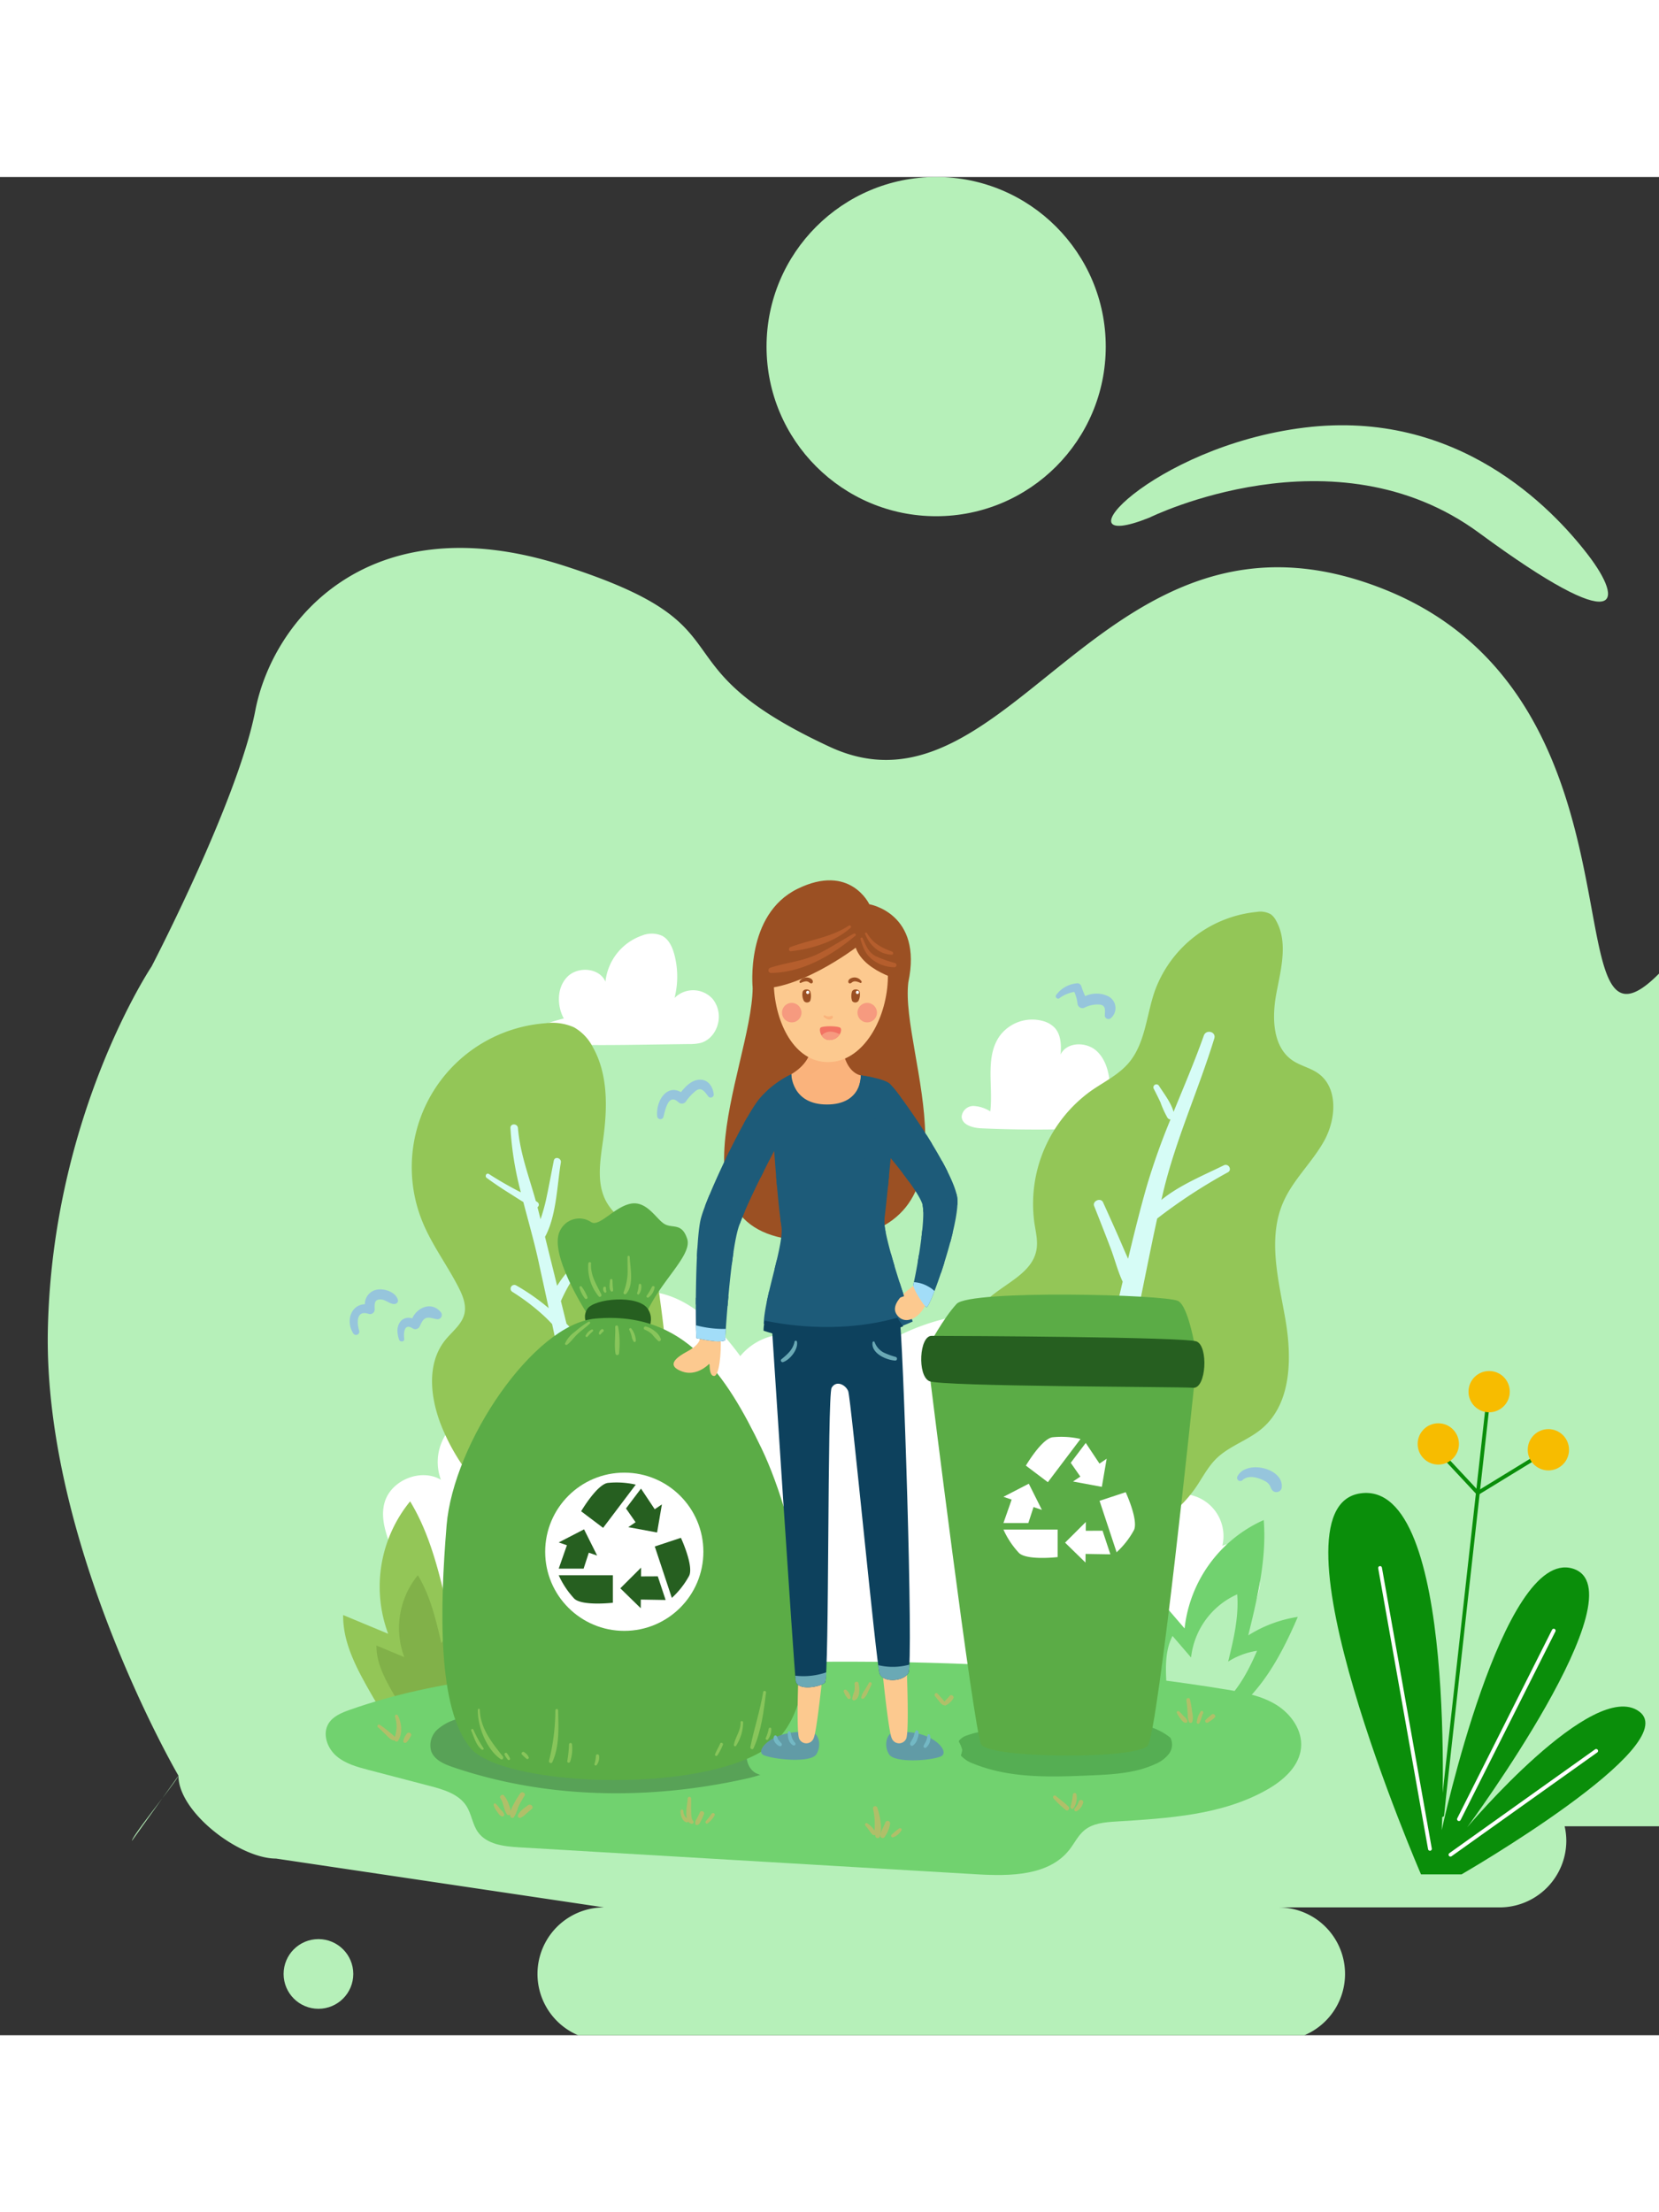 <svg xmlns="http://www.w3.org/2000/svg" xmlns:xlink="http://www.w3.org/1999/xlink" width="375" height="500" viewBox="0 0 375 420">
  <rect x="0" y="0" width="375" height="420" fill="#333333" stroke="none"/>
  <defs>
    <clipPath id="clip-Artboard_17">
      <rect width="375" height="420"/>
    </clipPath>
  </defs>
  <g id="Artboard_17" data-name="Artboard – 17" clip-path="url(#clip-Artboard_17)">
    <g id="Group_2759" data-name="Group 2759" transform="translate(0 -76.229)">
      <g id="Layer_8" data-name="Layer 8">
        <path id="Path_82" data-name="Path 82" d="M376.8,254.375C348.6,285.7,376.549,195,313.076,169.5S228.634,224.15,187.5,205s-16.164-26.878-60.243-40.977-65.646,12.5-69.553,32.823-23.441,57.828-23.441,57.828-22.43,33.474-23.444,82.056S40.335,437.562,40.335,437.562c-.239,1.061-10.506,13.6-10.506,14.73l10.506-14.73c0,8.273,13.786,18.737,22.059,18.737l74.141,11.034a15.042,15.042,0,1,0,0,30.084H288.991a15.042,15.042,0,0,0,0-30.084h50.017a15.085,15.085,0,0,0,15.041-15.041h0a14.891,14.891,0,0,0-.377-3.292H375Z" fill="#b6f0b9"/>
        <circle id="Ellipse_3" data-name="Ellipse 3" cx="7.875" cy="7.875" r="7.875" transform="translate(64.105 474.5)" fill="#b6f0b9"/>
        <path id="Path_84" data-name="Path 84" d="M259.818,153.22s41.746-20.665,74.5,3.439,32.815,15.624,24.631,4.972-29.532-33.01-64.087-28.757S237.973,161.986,259.818,153.22Z" fill="#b6f0b9"/>
        <circle id="Ellipse_4" data-name="Ellipse 4" cx="38.338" cy="38.338" r="38.338" transform="translate(173.268 76.228)" fill="#b6f0b9"/>
      </g>
      <g id="Group_57" data-name="Group 57" transform="translate(-820.004 -380.899)">
        <path id="Path_358" data-name="Path 358" d="M1141.208,840.768s-35.925-82.916-13.7-86.114,18.383,76.114,18.383,76.114,13.752-63.877,29.582-59.122-23.825,58.482-23.825,58.482,28.5-33.8,38.876-26.172-40.156,36.812-40.156,36.812Z" fill="#0a8e0a"/>
        <line id="Line_121" data-name="Line 121" x2="11.273" y2="63.492" transform="translate(1131.953 771.514)" fill="none" stroke="#fff" stroke-linecap="round" stroke-linejoin="round" stroke-width="0.853"/>
        <line id="Line_122" data-name="Line 122" y1="42.614" x2="21.427" transform="translate(1149.782 785.675)" fill="none" stroke="#fff" stroke-linecap="round" stroke-linejoin="round" stroke-width="0.853"/>
        <line id="Line_123" data-name="Line 123" y1="23.466" x2="32.94" transform="translate(1147.863 812.859)" fill="none" stroke="#fff" stroke-linecap="round" stroke-linejoin="round" stroke-width="0.853"/>
        <path id="Path_359" data-name="Path 359" d="M1146.009,827.371c.029-1.093,10.6-95.706,10.6-95.706" fill="none" stroke="#0a8e0a" stroke-linecap="round" stroke-linejoin="round" stroke-width="0.853"/>
        <circle id="Ellipse_49" data-name="Ellipse 49" cx="4.666" cy="4.666" r="4.666" transform="translate(1151.944 726.999)" fill="#f7bc00"/>
        <path id="Path_360" data-name="Path 360" d="M1146.009,745.939l8.047,8.62L1170,744.8" fill="none" stroke="#0a8e0a" stroke-linecap="round" stroke-linejoin="round" stroke-width="0.853"/>
        <circle id="Ellipse_50" data-name="Ellipse 50" cx="4.666" cy="4.666" r="4.666" transform="translate(1140.45 738.816)" fill="#f7bc00"/>
        <circle id="Ellipse_51" data-name="Ellipse 51" cx="4.666" cy="4.666" r="4.666" transform="translate(1165.334 740.135)" fill="#f7bc00"/>
      </g>
    </g>
    <g id="Group_2228" data-name="Group 2228" transform="translate(-257.892 38.498)">
      <path id="Path_741" data-name="Path 741" d="M361.577,283.994a11.537,11.537,0,0,1,17.5-13.409c2.44-7.091,5.232-14.241,10.076-19.965s12.131-9.865,19.6-9.163c8.614.813,15.389,7.619,20.494,14.6a13.612,13.612,0,0,1,23.357,4.2,50.051,50.051,0,0,1,29.757-13.826c13.237-1.3,27.81,3.7,34.669,15.095,5.014,8.333,5.27,18.582,5.385,28.307a9.51,9.51,0,0,1,15.8,9.111c3.4-1.625,7.528,1.53,8.33,5.21s-.667,7.44-2.166,10.9c-1.546,3.564-3.192,7.156-5.733,10.1-6.664,7.707-17.811,9.325-27.957,10.27q-37.99,3.535-76.183,3.942c-23.237.246-47.807-.759-67.423-13.222-5.825-3.7-11.26-8.646-13.492-15.177-.882-2.583-1.229-5.316-2-7.933-1.336-4.533-3.966-9.1-2.8-13.676C350.108,284.174,356.948,281.3,361.577,283.994Z" transform="translate(-4.027 -28.048)" fill="#fff"/>
      <path id="Path_742" data-name="Path 742" d="M386.332,308.02a8.984,8.984,0,0,1,13.627-10.441c1.9-5.521,4.074-11.087,7.845-15.545s9.446-7.682,15.26-7.134c6.707.633,11.982,5.932,15.957,11.371a10.6,10.6,0,0,1,18.186,3.274,38.972,38.972,0,0,1,23.171-10.764c10.306-1.013,21.654,2.88,26.994,11.753,3.9,6.489,4.1,14.469,4.193,22.041a7.405,7.405,0,0,1,12.3,7.094c2.647-1.266,5.86,1.191,6.485,4.057s-.518,5.793-1.686,8.484a29.933,29.933,0,0,1-4.464,7.86c-5.19,6-13.868,7.263-21.768,8q-29.58,2.754-59.319,3.07c-18.093.192-37.225-.591-52.5-10.295-4.536-2.882-8.768-6.733-10.5-11.818-.687-2.01-.957-4.139-1.558-6.175-1.04-3.529-3.089-7.084-2.179-10.649A7.093,7.093,0,0,1,386.332,308.02Z" transform="translate(-9.733 -34.952)" fill="#fff"/>
      <path id="Path_743" data-name="Path 743" d="M531.788,164.387a9.136,9.136,0,0,0-9.845,3.28c-3.426,4.738-1.491,11.306-2.175,17.113A7.754,7.754,0,0,0,516,183.555a2.667,2.667,0,0,0-2.7,2.39c.046,1.913,2.54,2.575,4.452,2.661a279.671,279.671,0,0,0,34.041-.552,3.964,3.964,0,0,0-6.47-4.521c1.355-.442,1.62-2.221,1.567-3.646-.116-3.175-.745-6.6-3.078-8.755s-6.8-2.082-8.139.8c.155-2.136.093-4.521-1.374-6.083A5.747,5.747,0,0,0,531.788,164.387Z" transform="translate(-38.033 -12.084)" fill="#fff"/>
      <path id="Path_744" data-name="Path 744" d="M422.527,154.1a5.937,5.937,0,0,1,8.563.156,6.378,6.378,0,0,1,1.336,2.826c.6,2.944-1.072,6.36-3.967,7.169a10.4,10.4,0,0,1-2.656.266l-10.63.141c-9.09.122-18.207.242-27.242-.76q.025-.721.051-1.443a40.49,40.49,0,0,1,9.513-3.722c-1.613-2.988-1.559-7.066.848-9.46s7.233-1.982,8.569,1.139a12.438,12.438,0,0,1,8.271-10.425,5.852,5.852,0,0,1,4.552.063c1.526.816,2.306,2.552,2.752,4.225A19.465,19.465,0,0,1,422.527,154.1Z" transform="translate(-12.165 -7.038)" fill="#fff"/>
      <path id="Path_745" data-name="Path 745" d="M408.453,213.83c2.77,3.6,3.6,8.288,4.237,12.785q1.676,11.779,2.41,23.667c.5,8.056.571,16.561-3.256,23.668a17.675,17.675,0,0,1-9.9,8.731c-4.633,1.443-9.7.364-14.178-1.506a46.119,46.119,0,0,1-23.886-23.966c-2.907-6.6-4.125-14.939.4-20.555,1.564-1.938,3.79-3.546,4.331-5.976.444-1.991-.379-4.033-1.3-5.852-2.552-5.021-6-9.579-8.149-14.785a32.632,32.632,0,0,1,27.79-44.984,12.117,12.117,0,0,1,6.416.92,10.736,10.736,0,0,1,4.214,4.4c3.583,6.292,3.349,14.02,2.346,21.191-.648,4.641-1.514,9.667.729,13.783C402.508,208.73,406.1,210.777,408.453,213.83Z" transform="translate(-5.734 -12.286)" fill="#93c657"/>
      <path id="Path_746" data-name="Path 746" d="M408.566,298.128c-1.989-11.868-4.343-23.673-6.948-35.42-1.476-6.659-3.052-13.295-4.667-19.922a.994.994,0,0,0,1.076-1.444,15.377,15.377,0,0,0-2.014-2.394q-.632-2.569-1.268-5.134a36.539,36.539,0,0,1,4.183-7.181,21.862,21.862,0,0,0,4.368-7.9.72.72,0,0,0-1.388-.383c-1.056,3.585-3.588,6.236-5.887,9.077a26.725,26.725,0,0,0-2.129,2.937q-.3-1.192-.588-2.383-1.079-4.338-2.15-8.678c2.606-4.77,2.714-11.691,3.577-16.791.175-1.033-1.38-1.49-1.59-.439-.61,3.033-1.152,6.078-1.814,9.1a42.814,42.814,0,0,1-1.186,4.146c-.231-.9-.452-1.81-.689-2.713a.686.686,0,0,0,.1-1.06c-.153-.128-.324-.233-.484-.351-1.521-5.489-3.561-10.748-4.037-16.487-.09-1.073-1.736-1.1-1.693,0a72.356,72.356,0,0,0,2.358,14.53c-.363-.183-.725-.364-1.081-.553-2.091-1.113-4.145-2.29-6.132-3.584-.56-.364-1.027.5-.513.878,1.7,1.256,3.453,2.417,5.243,3.537,1,.623,2,1.3,3.037,1.91,1.156,4.448,2.429,8.866,3.385,13.216q1.182,5.387,2.348,10.779a47.952,47.952,0,0,0-7.372-5.156.847.847,0,0,0-.854,1.461,48.991,48.991,0,0,1,6.927,5.229c.717.643,1.4,1.346,2.072,2.055q2.2,10.26,4.293,20.545c2.38,11.827,4.414,23.722,6.183,35.656,1.69,11.395,2.384,23.079,4.327,34.391.371,2.168,3.648,1.958,4.161,0C414.245,319.98,410.171,307.7,408.566,298.128Z" transform="translate(-10.065 -18.25)" fill="#d6fcf6"/>
      <path id="Path_747" data-name="Path 747" d="M537.171,271.466a72.917,72.917,0,0,1-20.364-32.833c-1.489-5.073-2.3-10.942.659-15.321,3.626-5.36,12.114-7.263,13.2-13.641.336-1.96-.162-3.951-.467-5.916a31.456,31.456,0,0,1,12.743-29.916c2.913-2.04,6.234-3.623,8.544-6.33,3.779-4.432,4.008-10.778,5.919-16.28a27.364,27.364,0,0,1,23.057-17.866,4.82,4.82,0,0,1,3.152.529,4.176,4.176,0,0,1,1.2,1.44c2.735,4.85,1.133,10.854.09,16.324s-.948,12.191,3.669,15.3c1.787,1.2,4.009,1.648,5.765,2.9,4.559,3.239,4.066,10.354,1.352,15.244s-7.06,8.8-9.282,13.937c-3.533,8.161-1.045,17.493.488,26.253s1.481,19.147-5.32,24.878c-3.161,2.663-7.386,3.9-10.321,6.81-1.9,1.885-3.117,4.332-4.633,6.537a28.181,28.181,0,0,1-18.447,11.7,12.46,12.46,0,0,1-5.266-.066A14.452,14.452,0,0,1,537.171,271.466Z" transform="translate(-38.481 -5.751)" fill="#93c657"/>
      <path id="Path_748" data-name="Path 748" d="M577.175,197.69c-4.5,2.228-9.979,4.449-14.11,7.822.143-.613.279-1.228.427-1.841,2.869-11.946,7.943-22.965,11.534-34.657.469-1.529-1.844-2.125-2.367-.653-2.083,5.869-4.511,11.536-6.843,17.244-.572-2.1-2.185-4.137-3.3-5.885a.677.677,0,0,0-1.169.683c.521,1.014,1.032,2.033,1.517,3.067a21.033,21.033,0,0,0,1.6,3.507.931.931,0,0,0,.656.356,152.8,152.8,0,0,0-5.425,15.292c-1.527,5.357-2.859,10.765-4.154,16.184-.315-.7-.634-1.4-.933-2.1-1.521-3.578-3.132-7.117-4.73-10.659-.51-1.132-2.469-.31-2.011.848,1.252,3.16,2.5,6.323,3.709,9.5.932,2.443,1.6,5.171,2.736,7.587-1.175,4.961-2.356,9.921-3.66,14.847-3.213,12.137-6.227,24.284-8.872,36.56-2.514,11.667-5.791,23.768-6.094,35.745-.072,2.853,3.859,3.1,4.737.64,3.944-11.057,5.153-23.236,7.333-34.738,2.338-12.341,5.016-24.6,7.906-36.826,2.391-10.115,4.224-20.351,6.453-30.5a121.312,121.312,0,0,1,15.979-10.443C579.131,198.7,578.217,197.175,577.175,197.69Z" transform="translate(-42.653 -12.806)" fill="#d6fcf6"/>
      <path id="Path_749" data-name="Path 749" d="M564.715,341.539c-.337-6.4-.6-13.153,2.355-18.839l7.187,8.353a30.474,30.474,0,0,1,17.891-24.495c.694,8.78-1.413,17.514-3.5,26.07a29.139,29.139,0,0,1,11.2-4.183c-4.166,9.722-9.694,19.79-19.255,24.313-3.925,1.857-9.016,2.474-12.295-.373C565.337,349.816,564.921,345.452,564.715,341.539Z" transform="translate(-48.602 -41.497)" fill="#71d26f"/>
      <path id="Path_750" data-name="Path 750" d="M571.6,348.1c-.2-3.73-.352-7.667,1.372-10.981l4.19,4.869a17.76,17.76,0,0,1,10.428-14.278c.4,5.118-.824,10.209-2.043,15.2a16.987,16.987,0,0,1,6.529-2.439c-2.429,5.668-5.65,11.535-11.224,14.172-2.288,1.082-5.255,1.441-7.165-.218C571.964,352.925,571.722,350.381,571.6,348.1Z" transform="translate(-50.04 -45.862)" fill="#b6f0b9"/>
      <path id="Path_751" data-name="Path 751" d="M343.511,344.815c-3.179-5.564-6.452-11.477-6.368-17.885l10.175,4.229a30.473,30.473,0,0,1,4.964-29.925c4.569,7.532,6.615,16.279,8.595,24.862A29.156,29.156,0,0,1,369,317.322c.652,10.557.242,22.035-6.263,30.376-2.671,3.424-6.939,6.264-11.148,5.194C347.789,351.928,345.455,348.218,343.511,344.815Z" transform="translate(-1.685 -40.399)" fill="#93c657"/>
      <path id="Path_752" data-name="Path 752" d="M350.56,349.22c-1.966-3.44-3.99-7.1-3.938-11.058l6.292,2.614a18.84,18.84,0,0,1,3.069-18.5c2.825,4.657,4.09,10.065,5.314,15.372a18.031,18.031,0,0,1,5.021-5.425c.4,6.527.15,13.625-3.872,18.781-1.651,2.117-4.291,3.873-6.893,3.212C353.2,353.618,351.762,351.324,350.56,349.22Z" transform="translate(-3.641 -44.74)" fill="#81b149"/>
      <path id="Path_753" data-name="Path 753" d="M510.732,383.024c11.787-.736,24.087-1.407,34.337-7.273,3.617-2.071,7.141-5.2,7.564-9.349.4-3.923-2.211-7.665-5.562-9.744s-7.338-2.817-11.228-3.457c-44.384-7.317-89.666-7.141-134.6-5.071-21.523.991-43.353,2.478-63.666,9.661-1.837.648-3.794,1.454-4.792,3.127-1.384,2.32-.281,5.476,1.752,7.255s4.75,2.514,7.364,3.2l13.858,3.619c3.113.813,6.518,1.832,8.237,4.55,1.15,1.818,1.344,4.137,2.6,5.886,1.99,2.775,5.869,3.222,9.278,3.423l103.524,6.1c7.5.442,16.26.349,20.886-5.571,1.148-1.468,1.961-3.229,3.4-4.406C505.607,383.407,508.257,383.178,510.732,383.024Z" transform="translate(-0.658 -49.82)" fill="#71d26f"/>
      <path id="Path_754" data-name="Path 754" d="M512.538,368.23a2.838,2.838,0,0,0,.254,3.372,7.068,7.068,0,0,0,3.02,1.96c8.221,3.319,17.4,2.994,26.253,2.617,5.017-.214,10.181-.462,14.738-2.568a7.539,7.539,0,0,0,3.079-2.287,3.454,3.454,0,0,0,.359-3.652c-3.659-3-8.722-3.671-13.444-3.352s-9.357,1.5-14.083,1.721c-6.18.286-12.613-1.048-18.422,1.085A3.759,3.759,0,0,0,512.538,368.23Z" transform="translate(-37.784 -53.401)" fill="#55ae53"/>
      <g id="Group_2218" data-name="Group 2218" transform="translate(466.121 214.104)">
        <path id="Path_755" data-name="Path 755" d="M503.79,254.072s3.424-6.42,6.419-9.629,47.29-2.14,50.072-.641,4.494,14.551,4.494,14.551Z" transform="translate(-502.192 -242.353)" fill="#5bac46"/>
        <path id="Path_756" data-name="Path 756" d="M504.06,264.129S514.093,345.286,515.8,348.5s35.323,3.459,37.677.249,10.493-81.62,10.493-81.62Z" transform="translate(-502.248 -246.846)" fill="#5bac46"/>
        <path id="Path_757" data-name="Path 757" d="M504.106,254.109c-2.756,0-3.244,8.983-.5,10.23s56.638,1.248,59.634,1.5,3.492-9.483.748-10.48S510.842,254.109,504.106,254.109Z" transform="translate(-501.777 -244.779)" fill="#265f20"/>
        <g id="Group_2217" data-name="Group 2217" transform="translate(18.593 32.099)">
          <path id="Path_758" data-name="Path 758" d="M537.449,309.267H525.2a19.276,19.276,0,0,0,3.556,5.332c1.876,1.679,8.69.889,8.69.889Z" transform="translate(-525.204 -288.259)" fill="#fff"/>
          <path id="Path_759" data-name="Path 759" d="M533.895,302.127l-2.963-5.925-5.728,2.963,1.853.632L525.2,305.09h5.629l1.173-3.606Z" transform="translate(-525.204 -285.563)" fill="#fff"/>
          <path id="Path_760" data-name="Path 760" d="M536.559,293.1l7.381-9.769a19.289,19.289,0,0,0-6.4-.379c-2.471.484-5.948,6.4-5.948,6.4Z" transform="translate(-526.523 -282.797)" fill="#fff"/>
          <path id="Path_761" data-name="Path 761" d="M544.881,293.313l6.513,1.208,1.09-6.355-1.621,1.1-3.106-4.67-3.393,4.491,2.169,3.11Z" transform="translate(-529.157 -283.168)" fill="#fff"/>
          <path id="Path_762" data-name="Path 762" d="M552.573,300.578l3.852,11.623a19.31,19.31,0,0,0,3.944-5.052c1-2.309-1.89-8.528-1.89-8.528Z" transform="translate(-530.851 -286.062)" fill="#fff"/>
          <path id="Path_763" data-name="Path 763" d="M547.447,307.1l-4.692,4.675,4.614,4.505.016-1.957,5.608.093-1.77-5.342-3.792.019Z" transform="translate(-528.826 -287.812)" fill="#fff"/>
        </g>
      </g>
      <path id="Path_764" data-name="Path 764" d="M362.165,370.03c.724,1.963,2.9,2.909,4.884,3.585,21.1,7.2,44.223,7.495,65.989,2.687,3.863-.853,8.1-2.167,10.033-5.619a4.2,4.2,0,0,0,.608-2.652c-.394-2.482-3.5-3.3-6.006-3.557q-23.843-2.466-47.814-3.378c-7.194-.274-14.526-.426-21.445,1.56a11.246,11.246,0,0,0-4.817,2.43A4.825,4.825,0,0,0,362.165,370.03Z" transform="translate(-6.802 -52.717)" fill="#58a257"/>
      <path id="Path_765" data-name="Path 765" d="M467.859,374.973a24.677,24.677,0,0,1,3.8-.937,22.738,22.738,0,0,1,6.341.656,75.463,75.463,0,0,0,12.663.717,16.851,16.851,0,0,0,6.306-.8,5.727,5.727,0,0,0,3.816-4.7c-.962-3.833-4.959-6.083-8.779-7.1a29.345,29.345,0,0,0-10.245-.846c-4.673.441-9.2,2-13.89,2.259-2.673.145-5.367-.137-8.023.2s-5.391,1.417-6.884,3.64-1.188,5.728,1.126,7.074a7.015,7.015,0,0,0,2.829.758A29.462,29.462,0,0,0,467.859,374.973Z" transform="translate(-25.396 -52.903)" fill="#71d26f"/>
      <g id="Group_2221" data-name="Group 2221" transform="translate(357.887 193.484)">
        <path id="Path_766" data-name="Path 766" d="M405.217,241.8s-9.257-14.014-6.416-19.29a4.811,4.811,0,0,1,7.028-1.891c1.833,1.135,5.194-3.4,8.86-4.16s5.8,3.4,7.638,4.539,3.972-.379,5.195,3.4-6.417,9.834-9.472,17.4Z" transform="translate(-372.184 -216.372)" fill="#5bac46"/>
        <path id="Path_767" data-name="Path 767" d="M407.428,250.812s-2.444-2.444-.917-4.888,11.61-3.361,13.749,0-1.529,7.027-1.529,7.027Z" transform="translate(-373.783 -222.018)" fill="#265f20"/>
        <path id="Path_768" data-name="Path 768" d="M399.965,249.148c-13.96,1.268-32.081,28.108-33.608,46.747s-2.14,41.552,5.5,50.413S427.158,357,440.6,344.78s4.889-49.8-3.056-66.3S420.131,247.314,399.965,249.148Z" transform="translate(-365.404 -223.103)" fill="#5bac46"/>
        <circle id="Ellipse_76" data-name="Ellipse 76" cx="17.88" cy="17.88" r="17.88" transform="translate(23.237 60.862)" fill="#fff"/>
        <g id="Group_2220" data-name="Group 2220" transform="translate(26.295 63.035)">
          <g id="Group_2219" data-name="Group 2219">
            <path id="Path_769" data-name="Path 769" d="M410.781,322.266H398.536a19.288,19.288,0,0,0,3.556,5.332c1.876,1.679,8.69.889,8.69.889Z" transform="translate(-398.536 -301.257)" fill="#265f20"/>
            <path id="Path_770" data-name="Path 770" d="M407.226,315.126l-2.962-5.925-5.728,2.962,1.853.632-1.853,5.294h5.629l1.173-3.606Z" transform="translate(-398.536 -298.562)" fill="#265f20"/>
            <path id="Path_771" data-name="Path 771" d="M409.891,306.1l7.381-9.768a19.307,19.307,0,0,0-6.4-.379c-2.47.485-5.947,6.4-5.947,6.4Z" transform="translate(-399.855 -295.795)" fill="#265f20"/>
            <path id="Path_772" data-name="Path 772" d="M418.213,306.312l6.514,1.208,1.089-6.355-1.621,1.1-3.106-4.669-3.393,4.491,2.169,3.11Z" transform="translate(-402.489 -296.166)" fill="#265f20"/>
            <path id="Path_773" data-name="Path 773" d="M425.9,313.577l3.852,11.623a19.307,19.307,0,0,0,3.944-5.052c1-2.309-1.89-8.529-1.89-8.529Z" transform="translate(-404.183 -299.061)" fill="#265f20"/>
            <path id="Path_774" data-name="Path 774" d="M420.779,320.1l-4.692,4.675,4.613,4.506.017-1.958,5.608.094-1.77-5.343-3.792.019Z" transform="translate(-402.158 -300.81)" fill="#265f20"/>
          </g>
        </g>
        <path id="Path_775" data-name="Path 775" d="M404.969,240.092a.285.285,0,0,0-.518.217,6.826,6.826,0,0,0,1.262,2.458.328.328,0,0,0,.544-.317A10.4,10.4,0,0,0,404.969,240.092Z" transform="translate(-373.459 -221.239)" fill="#88c55b"/>
        <path id="Path_776" data-name="Path 776" d="M409.89,240.392c-1.12-2.275-2.479-4.325-2.314-6.988.025-.4-.578-.389-.618,0a10.332,10.332,0,0,0,2.348,7.44C409.608,241.168,410.069,240.757,409.89,240.392Z" transform="translate(-373.97 -219.825)" fill="#88c55b"/>
        <path id="Path_777" data-name="Path 777" d="M411.837,240.4c.042-.336-.527-.41-.59-.079a1.055,1.055,0,0,0,.245,1.071.256.256,0,0,0,.425-.247A2.151,2.151,0,0,1,411.837,240.4Z" transform="translate(-374.855 -221.27)" fill="#88c55b"/>
        <path id="Path_778" data-name="Path 778" d="M413.724,239.454c-.023-.421-.027-.843-.051-1.264a.275.275,0,0,0-.55,0c-.054.756-.3,1.774.169,2.443a.282.282,0,0,0,.521-.141C413.823,240.145,413.745,239.8,413.724,239.454Z" transform="translate(-375.227 -220.819)" fill="#88c55b"/>
        <path id="Path_779" data-name="Path 779" d="M418.39,231.542a.245.245,0,0,0-.491,0c-.02,1.228.036,2.456.019,3.683a13.559,13.559,0,0,1-.921,4.349.348.348,0,0,0,.579.337C419.425,237.854,418.483,234.024,418.39,231.542Z" transform="translate(-376.047 -219.454)" fill="#88c55b"/>
        <path id="Path_780" data-name="Path 780" d="M421.793,239.555c-.04-.344-.57-.361-.55,0a8.463,8.463,0,0,1-.376,1.828c-.034.221.242.464.425.247A2.78,2.78,0,0,0,421.793,239.555Z" transform="translate(-376.848 -221.101)" fill="#88c55b"/>
        <path id="Path_781" data-name="Path 781" d="M424.742,240.143a13.176,13.176,0,0,1-1.164,1.968c-.163.258.151.533.4.4a3.494,3.494,0,0,0,1.377-2.2C425.476,239.909,424.894,239.778,424.742,240.143Z" transform="translate(-377.398 -221.233)" fill="#88c55b"/>
        <path id="Path_782" data-name="Path 782" d="M405.639,250.082a20.192,20.192,0,0,0-3.044,2.233,6.7,6.7,0,0,0-2.26,2.648c-.1.317.288.46.5.292.852-.667,1.516-1.64,2.31-2.388.9-.84,1.918-1.534,2.8-2.381A.259.259,0,0,0,405.639,250.082Z" transform="translate(-372.608 -223.321)" fill="#88c55b"/>
        <path id="Path_783" data-name="Path 783" d="M407.536,252.318a2.819,2.819,0,0,0-1.338,1.36c-.08.253.24.4.418.244a12.056,12.056,0,0,1,1.163-1.187A.241.241,0,0,0,407.536,252.318Z" transform="translate(-373.819 -223.782)" fill="#88c55b"/>
        <path id="Path_784" data-name="Path 784" d="M410.576,252.22a1.383,1.383,0,0,0-.6.9c-.04.2.229.425.388.226a3.943,3.943,0,0,1,.607-.61C411.258,252.5,410.869,252,410.576,252.22Z" transform="translate(-374.6 -223.758)" fill="#88c55b"/>
        <path id="Path_785" data-name="Path 785" d="M415.253,251.392c-.055-.375-.678-.283-.657.088.114,1.994-.261,4.1.083,6.065a.4.4,0,0,0,.775,0A19.758,19.758,0,0,0,415.253,251.392Z" transform="translate(-375.541 -223.549)" fill="#88c55b"/>
        <path id="Path_786" data-name="Path 786" d="M419.128,252.036a.28.28,0,0,0-.483.283,6.176,6.176,0,0,1,.525,1.47,2.824,2.824,0,0,0,.46,1.165c.171.215.474.017.491-.2A4.947,4.947,0,0,0,419.128,252.036Z" transform="translate(-376.382 -223.704)" fill="#88c55b"/>
        <path id="Path_787" data-name="Path 787" d="M425.244,252.477a5.134,5.134,0,0,0-2.014-1.037.381.381,0,0,0-.2.734,4.945,4.945,0,0,1,1.68,1.1,12.82,12.82,0,0,0,1.336,1.443c.3.208.647-.133.579-.444A3.8,3.8,0,0,0,425.244,252.477Z" transform="translate(-377.24 -223.605)" fill="#88c55b"/>
        <path id="Path_788" data-name="Path 788" d="M376.385,370.376a29.21,29.21,0,0,1-2.306-4.2c-.157-.306-.586-.037-.452.265.641,1.456,1.039,3.219,2.339,4.253C376.184,370.871,376.581,370.641,376.385,370.376Z" transform="translate(-367.096 -247.256)" fill="#88c55b"/>
        <path id="Path_789" data-name="Path 789" d="M381.157,371.083c-2.461-3.125-5.106-6.356-5.2-10.556a.224.224,0,0,0-.448,0c-.11,3.736,2,9.017,5.173,11.168C381.082,371.964,381.408,371.4,381.157,371.083Z" transform="translate(-367.489 -246.073)" fill="#88c55b"/>
        <path id="Path_790" data-name="Path 790" d="M383.661,372.97a.314.314,0,0,0-.541.317,4.7,4.7,0,0,0,.75,1.122.281.281,0,0,0,.467-.272A4.642,4.642,0,0,0,383.661,372.97Z" transform="translate(-369.05 -248.655)" fill="#88c55b"/>
        <path id="Path_791" data-name="Path 791" d="M388.508,372.626c-.336-.24-.753.3-.44.571a11.972,11.972,0,0,0,1.045.964.319.319,0,0,0,.466-.358A2.6,2.6,0,0,0,388.508,372.626Z" transform="translate(-370.058 -248.602)" fill="#88c55b"/>
        <path id="Path_792" data-name="Path 792" d="M397.83,360.674a.313.313,0,0,0-.626,0,46.923,46.923,0,0,1-1.433,11.4c-.11.433.544.744.743.313C398.163,368.814,397.918,364.514,397.83,360.674Z" transform="translate(-371.668 -246.085)" fill="#88c55b"/>
        <path id="Path_793" data-name="Path 793" d="M402.051,370.391a.343.343,0,0,0-.686,0,26.342,26.342,0,0,1-.382,3.7.33.33,0,0,0,.637.176A9.061,9.061,0,0,0,402.051,370.391Z" transform="translate(-372.745 -248.085)" fill="#88c55b"/>
        <path id="Path_794" data-name="Path 794" d="M409.751,373.63a.355.355,0,0,0-.71,0,6.891,6.891,0,0,1-.325,1.82.285.285,0,0,0,.474.275A2.767,2.767,0,0,0,409.751,373.63Z" transform="translate(-374.339 -248.75)" fill="#88c55b"/>
        <path id="Path_795" data-name="Path 795" d="M456.015,355.46c-.687,4.237-2.053,8.259-2.893,12.445-.081.4.512.715.7.3,1.782-3.894,2.325-8.436,2.845-12.651C456.717,355.177,456.074,355.09,456.015,355.46Z" transform="translate(-383.503 -245.023)" fill="#88c55b"/>
        <path id="Path_796" data-name="Path 796" d="M458.157,365.968a9.1,9.1,0,0,1-.675,2.086c-.1.277.321.536.51.3a3.97,3.97,0,0,0,.758-2.382C458.761,365.578,458.2,365.6,458.157,365.968Z" transform="translate(-384.401 -247.181)" fill="#88c55b"/>
        <path id="Path_797" data-name="Path 797" d="M450.516,364.092c-.027-.372-.6-.379-.585,0,.071,1.911-1.187,3.282-1.5,5.074-.052.289.335.49.5.208A9.93,9.93,0,0,0,450.516,364.092Z" transform="translate(-382.534 -246.795)" fill="#88c55b"/>
        <path id="Path_798" data-name="Path 798" d="M444.215,370.162c-.354.831-.843,1.6-1.162,2.44-.125.329.356.479.533.225a12.812,12.812,0,0,0,1.248-2.4C444.98,370.07,444.365,369.811,444.215,370.162Z" transform="translate(-381.422 -248.071)" fill="#88c55b"/>
      </g>
      <g id="Group_2227" data-name="Group 2227" transform="translate(410.147 120.469)">
        <path id="Path_799" data-name="Path 799" d="M452.1,152.485c-.249,18.3-22.04,58.717,15.885,57.054s17.3-42.25,19.3-58.385l-7.984-8.649H465.327l-9.481,4.325Z" transform="translate(-434.222 -128.115)" fill="#9b5023"/>
        <path id="Path_800" data-name="Path 800" d="M468.526,172.554s-.083,2.911-4.325,5.49-1.165,11.395-1.165,11.395,14.222,3.825,14.472,3.91,5.988-4.908,5.988-4.908l-3.576-10.147s-3.327-.332-4.158-6.237Z" transform="translate(-437.587 -134.212)" fill="#fab37c"/>
        <path id="Path_801" data-name="Path 801" d="M493.315,367.082c-1.38.2-2.121,2.869-.874,4.866s9.192,1.5,11.687.5S501.8,365.835,493.315,367.082Z" transform="translate(-443.746 -174.418)" fill="#619ba6"/>
        <path id="Path_802" data-name="Path 802" d="M490.722,349.3s1.371,13.723,2.121,15.22a1.762,1.762,0,0,0,3.243.125c.749-1.372.125-16.218.125-16.218Z" transform="translate(-443.522 -170.605)" fill="#fcc98f"/>
        <path id="Path_803" data-name="Path 803" d="M467.8,367.08c1.381.2,2.121,2.869.874,4.866s-9.344,1.227-11.838.229S459.318,365.833,467.8,367.08Z" transform="translate(-436.397 -174.416)" fill="#619ba6"/>
        <path id="Path_804" data-name="Path 804" d="M472.316,349.3s-1.372,13.723-2.121,15.22a1.762,1.762,0,0,1-3.244.125c-.748-1.372-.125-16.218-.125-16.218Z" transform="translate(-438.542 -170.605)" fill="#fcc98f"/>
        <path id="Path_805" data-name="Path 805" d="M459.126,248.9s5.115,79.094,5.489,81.464,5.614,1.373,6.613.375.5-64.872,1.5-66.618,3.118-.749,3.743.748,6.362,61.878,7.111,63.874,5.239,1.871,6.487-.125-1.248-78.1-2-80.342-13.723-2.5-13.723-2.5Z" transform="translate(-437.003 -149.424)" fill="#0d415d"/>
        <path id="Path_806" data-name="Path 806" d="M436.907,253.333s1.663,1.663-2.662,3.992-3.326,3.66-1,4.491,4.657-.333,6.154-1.829c0,0-.166,2.828,1,2.828s1.663-5.157,1.5-8.649S436.907,253.333,436.907,253.333Z" transform="translate(-431.251 -150.783)" fill="#fcc98f"/>
        <path id="Path_807" data-name="Path 807" d="M472.033,132.13c-17.6,0-15.054,34.931,0,34.931S492.877,132.13,472.033,132.13Z" transform="translate(-437.135 -125.974)" fill="#fcc98f"/>
        <path id="Path_808" data-name="Path 808" d="M474.891,179.85s-.144,8.3-8.129,8.3-7.591-8.551-7.591-8.551a21.908,21.908,0,0,0-6.853,5.121c-3.493,3.741-12.359,22.574-13.606,27.564s-1.248,23.454-1,26.947c0,0,5.241,1.247,6.487.5,0,0,1.157-20.117,3.154-25.855s7.949-16.937,7.949-16.937.87,12.515,1.618,16.756-3.739,15.8-3.988,22.292c0,0,14.97,7.985,33.683-.5,0,0-6.9-19.4-6.4-23.148s1.415-13.779,1.415-13.779,5.988,7.111,7.111,10.23-1.747,17.715-2,18.339,2.246,4.741,2.994,5.114,7.36-18.214,6.986-24.327-13.848-25.2-15.47-26.323S474.891,179.85,474.891,179.85Z" transform="translate(-432.558 -135.769)" fill="#1d5b79"/>
        <path id="Path_809" data-name="Path 809" d="M477.046,139.6s-13.64,10.4-23.287,9.148c0,0-1.747-16.634,10.146-22.457s16.218,3.493,16.218,3.493,12.143,2,8.816,17.633C488.939,147.413,479.125,145.5,477.046,139.6Z" transform="translate(-435.877 -124.373)" fill="#9b5023"/>
        <path id="Path_810" data-name="Path 810" d="M499.279,239.176s-6.435,3.948-4.679,6.874,5.849,1.023,7.019-3.218Z" transform="translate(-444.26 -148.062)" fill="#fcc98f"/>
        <path id="Path_811" data-name="Path 811" d="M477.558,139.541c-2.775,1.521-5.389,3.29-8.247,4.661-3.421,1.64-7.091,1.875-10.626,3.056a.6.6,0,0,0,.159,1.172c7.156-.085,13.75-3.962,19.078-8.418C478.192,139.785,477.848,139.382,477.558,139.541Z" transform="translate(-436.825 -127.495)" fill="#b55e2d"/>
        <path id="Path_812" data-name="Path 812" d="M477.675,137.249c-4.129,2.711-8.737,3.164-13.237,4.867-.462.175-.443,1,.126.931,4.721-.536,9.891-2.094,13.491-5.307A.314.314,0,0,0,477.675,137.249Z" transform="translate(-438.032 -127.02)" fill="#b55e2d"/>
        <path id="Path_813" data-name="Path 813" d="M492.273,146.431a27.287,27.287,0,0,1-4.5-1.625c-1.548-.9-2.126-2.449-2.8-4-.123-.286-.579-.08-.494.209.556,1.876,1.079,3.36,2.657,4.618a8.417,8.417,0,0,0,5.006,1.755A.489.489,0,0,0,492.273,146.431Z" transform="translate(-442.232 -127.736)" fill="#b55e2d"/>
        <path id="Path_814" data-name="Path 814" d="M491.874,143.553c-2.448-.9-4.31-1.865-5.672-4.194-.129-.222-.525-.071-.425.179,1.021,2.549,3.143,4.615,6,4.721C492.208,144.275,492.235,143.686,491.874,143.553Z" transform="translate(-442.499 -127.443)" fill="#b55e2d"/>
        <path id="Path_815" data-name="Path 815" d="M469.743,156.014c-.176-.771-1.567-.748-1.76,0a3.123,3.123,0,0,0,.225,1.907c.326.726,1.487.563,1.552-.107A3.357,3.357,0,0,0,469.743,156.014Z" transform="translate(-438.817 -130.785)" fill="#9b5023"/>
        <path id="Path_816" data-name="Path 816" d="M482.007,156.014c.176-.771,1.567-.748,1.76,0a3.129,3.129,0,0,1-.225,1.907c-.327.726-1.487.563-1.552-.107A3.349,3.349,0,0,1,482.007,156.014Z" transform="translate(-441.697 -130.785)" fill="#9b5023"/>
        <path id="Path_817" data-name="Path 817" d="M475.73,162.938a1.533,1.533,0,0,1-1.443-.1.216.216,0,0,0-.261.338c.513.491,1.549.974,2.014.167A.277.277,0,0,0,475.73,162.938Z" transform="translate(-440.064 -132.303)" fill="#fab37c"/>
        <path id="Path_818" data-name="Path 818" d="M485.833,159.282a2.2,2.2,0,1,0,2.2,2.2A2.221,2.221,0,0,0,485.833,159.282Z" transform="translate(-442.06 -131.576)" fill="#f69a7f"/>
        <path id="Path_819" data-name="Path 819" d="M464.336,159.282a2.2,2.2,0,1,0,2.2,2.2A2.221,2.221,0,0,0,464.336,159.282Z" transform="translate(-437.624 -131.576)" fill="#f69a7f"/>
        <path id="Path_820" data-name="Path 820" d="M473.085,166.241c.512-.426,3.971-.413,4.467.052s-.124,2.535-2.234,2.742S472.588,166.655,473.085,166.241Z" transform="translate(-439.85 -132.949)" fill="#f27363"/>
        <path id="Path_821" data-name="Path 821" d="M477.515,168.074c-2.244-1.17-3.517-.387-4.1.256a2.034,2.034,0,0,0,2.008,1.022A2.666,2.666,0,0,0,477.515,168.074Z" transform="translate(-439.95 -133.266)" fill="#f69a7f"/>
        <path id="Path_822" data-name="Path 822" d="M469.364,155.813a.373.373,0,0,0,0,.745A.373.373,0,0,0,469.364,155.813Z" transform="translate(-439.041 -130.861)" fill="#fff"/>
        <path id="Path_823" data-name="Path 823" d="M483.524,155.813a.373.373,0,0,0,0,.745A.373.373,0,0,0,483.524,155.813Z" transform="translate(-441.963 -130.861)" fill="#fff"/>
        <g id="Group_2222" data-name="Group 2222" transform="translate(27.5 177.265)">
          <path id="Path_824" data-name="Path 824" d="M472.9,349.933a15.862,15.862,0,0,1-6.994.751c.052.625.091,1.033.112,1.169.375,2.371,5.614,1.374,6.612.375A8.368,8.368,0,0,0,472.9,349.933Z" transform="translate(-465.901 -348.181)" fill="#6aa9b5"/>
          <path id="Path_825" data-name="Path 825" d="M491.024,348.114c-.5-.066-1-.162-1.5-.266a15.684,15.684,0,0,0,.324,1.928c.748,2,5.239,1.871,6.487-.125a6.994,6.994,0,0,0,.235-1.926A14.159,14.159,0,0,1,491.024,348.114Z" transform="translate(-470.776 -347.725)" fill="#6aa9b5"/>
        </g>
        <path id="Path_826" data-name="Path 826" d="M461.5,369.66a8.551,8.551,0,0,1-.711-.84c-.187-.276-.185-.626-.44-.852a.3.3,0,0,0-.425,0c-.629.808.385,2.12,1.19,2.356A.4.4,0,0,0,461.5,369.66Z" transform="translate(-437.128 -174.62)" fill="#73b8c4"/>
        <path id="Path_827" data-name="Path 827" d="M465.428,369.308a3.659,3.659,0,0,1-.686-1.084c-.158-.427-.2-.889-.363-1.314a.3.3,0,0,0-.59.079c-.035,1.056.183,2.353,1.2,2.883A.361.361,0,0,0,465.428,369.308Z" transform="translate(-437.965 -174.376)" fill="#73b8c4"/>
        <path id="Path_828" data-name="Path 828" d="M500.4,366.6a.327.327,0,0,0-.556,0,5.52,5.52,0,0,0-.4,1.176c-.2.539-.559,1-.786,1.519-.16.368.186.837.59.59a2.753,2.753,0,0,0,1.038-1.555C500.45,367.874,500.722,367.031,500.4,366.6Z" transform="translate(-445.153 -174.322)" fill="#73b8c4"/>
        <path id="Path_829" data-name="Path 829" d="M503.886,367.77c-.062-.256-.509-.285-.548,0a4.682,4.682,0,0,1-.29,1.24c-.172.406-.429.766-.6,1.175-.122.3.286.583.535.412A2.73,2.73,0,0,0,503.886,367.77Z" transform="translate(-445.937 -174.555)" fill="#73b8c4"/>
        <path id="Path_830" data-name="Path 830" d="M465.44,255.685a.281.281,0,0,0-.539,0c-.34,1.808-1.634,2.887-2.979,4-.3.247.021.748.371.637C463.861,259.827,465.794,257.4,465.44,255.685Z" transform="translate(-437.556 -151.427)" fill="#6aa9b5"/>
        <path id="Path_831" data-name="Path 831" d="M493.142,259.19a16.538,16.538,0,0,1-2.735-1,4.351,4.351,0,0,1-2.04-2.372.246.246,0,0,0-.448.058c-.376,2.514,3.116,4.028,5.11,4.14C493.518,260.04,493.579,259.327,493.142,259.19Z" transform="translate(-442.938 -151.471)" fill="#6aa9b5"/>
        <path id="Path_832" data-name="Path 832" d="M468.776,152.029a1.922,1.922,0,0,0-1.635.883c-.094.168.065.437.272.355a3.425,3.425,0,0,1,1.106-.355,1.165,1.165,0,0,1,.633.137c.206.113.3.271.543.317a.35.35,0,0,0,.434-.331C470.173,152.353,469.323,152.072,468.776,152.029Z" transform="translate(-438.651 -130.079)" fill="#9b5023"/>
        <path id="Path_833" data-name="Path 833" d="M482.367,152.029a1.92,1.92,0,0,1,1.634.883c.094.168-.064.437-.271.355a3.426,3.426,0,0,0-1.106-.355,1.165,1.165,0,0,0-.633.137c-.206.113-.3.271-.544.317a.349.349,0,0,1-.433-.331C480.969,152.353,481.818,152.072,482.367,152.029Z" transform="translate(-441.519 -130.079)" fill="#9b5023"/>
        <g id="Group_2224" data-name="Group 2224" transform="translate(15.898 53.614)">
          <g id="Group_2223" data-name="Group 2223">
            <path id="Path_834" data-name="Path 834" d="M485.74,210.912c.083-.84.162-1.652.234-2.408a64.846,64.846,0,0,1-12.936,1.049,85.621,85.621,0,0,1-12.575-.94c.052.632.108,1.288.166,1.956a82.366,82.366,0,0,0,9.865,1.06A63.713,63.713,0,0,0,485.74,210.912Z" transform="translate(-453.177 -195.347)" fill="#1d5b79"/>
            <path id="Path_835" data-name="Path 835" d="M487.825,238.9a47.384,47.384,0,0,1-15.175,2.529c-4.771.031-9.547-.325-14.318-.549q-.288,1.225-.529,2.4c2.51.116,4.975.19,7.283.368,6.375.494,12.752.713,19.076-.379a28.044,28.044,0,0,0,4.669-1.274C488.51,241.023,488.169,239.98,487.825,238.9Z" transform="translate(-452.628 -201.618)" fill="#1d5b79"/>
            <path id="Path_836" data-name="Path 836" d="M452.022,191.926c-.243.421-.489.856-.74,1.31,10.918,9.609,28.971,10.037,42.519,4.635q-.611-1.006-1.24-2C479.193,200.348,463.027,201.3,452.022,191.926Z" transform="translate(-451.282 -191.926)" fill="#1d5b79"/>
            <path id="Path_837" data-name="Path 837" d="M485.186,220.785c.011-.082.023-.183.034-.271a59.709,59.709,0,0,1-13.256,1.179,74.136,74.136,0,0,1-10.278-.928c.07.517.141.982.21,1.375a6.85,6.85,0,0,1,.072,1.216,65.66,65.66,0,0,0,23.506.371A10.645,10.645,0,0,1,485.186,220.785Z" transform="translate(-453.429 -197.825)" fill="#1d5b79"/>
            <path id="Path_838" data-name="Path 838" d="M496.465,207.022c.479.624.977,1.29,1.467,1.969a76.353,76.353,0,0,0,8.7-2.29c-.385-.772-.8-1.573-1.255-2.392A64.352,64.352,0,0,1,496.465,207.022Z" transform="translate(-460.605 -194.481)" fill="#1d5b79"/>
            <path id="Path_839" data-name="Path 839" d="M472.284,234.629a120.53,120.53,0,0,0,14.866-1.083c-.29-.967-.57-1.929-.829-2.86-4.06.7-8.2,1.056-12.283,1.365a95.929,95.929,0,0,1-13.533.157q-.229.958-.476,1.95A94.068,94.068,0,0,0,472.284,234.629Z" transform="translate(-453.087 -199.924)" fill="#1d5b79"/>
          </g>
        </g>
        <path id="Path_840" data-name="Path 840" d="M482.616,180.332c-1.443-.314-2.7-.482-2.7-.482s.307,6.587-7.678,6.587-8.041-6.836-8.041-6.836-.937.482-2.276,1.3c.1,4.172,1.775,9.852,11.04,8.788C481.79,188.671,482.558,184.4,482.616,180.332Z" transform="translate(-437.579 -135.769)" fill="#1d5b79"/>
        <path id="Path_841" data-name="Path 841" d="M444.21,254.486s.056-.981.166-2.569a24.557,24.557,0,0,1-6.752-.821h0c.012.631.025,1.194.042,1.674,0,.031,0,.06,0,.09.007.189.013.36.021.52,0,.045,0,.094.006.136.009.176.017.337.027.47,0,0,1.31.313,2.776.531.367.055.743.1,1.111.14A5.163,5.163,0,0,0,444.21,254.486Z" transform="translate(-432.566 -150.522)" fill="#a2ddf8"/>
        <path id="Path_842" data-name="Path 842" d="M488.513,248.316a14.707,14.707,0,0,1-1.271-1.968c-13.118,3.484-25.739,1.152-29.984.152a9.358,9.358,0,0,0-.332,2.275A45.773,45.773,0,0,0,488.513,248.316Z" transform="matrix(1, -0.017, 0.017, 1, -440.819, -139.214)" fill="#0d415d"/>
        <path id="Path_843" data-name="Path 843" d="M503.073,239.894a7.52,7.52,0,0,0-3.416-1.085c-.066.293-.113.482-.137.541-.249.623,2.246,4.741,2.994,5.114.215.108.917-1.36,1.8-3.646A5.919,5.919,0,0,0,503.073,239.894Z" transform="translate(-445.334 -147.986)" fill="#a2ddf8"/>
        <g id="Group_2225" data-name="Group 2225" transform="translate(55.2 70.889)">
          <path id="Path_844" data-name="Path 844" d="M502.321,217.774a16.88,16.88,0,0,0,7.726-1.646,10.583,10.583,0,0,0,0-1.173,7.191,7.191,0,0,0-.211-1.262c-2.559,1.046-4.874,2.483-7.661,2.556A8.828,8.828,0,0,1,502.321,217.774Z" transform="translate(-501.086 -213.693)" fill="#1d5b79"/>
          <path id="Path_845" data-name="Path 845" d="M508.362,226.74c.2-.736.383-1.465.553-2.179-2.277.274-4.783.425-6.889-.5-.053.525-.114,1.063-.182,1.606A9.6,9.6,0,0,0,508.362,226.74Z" transform="translate(-501.017 -215.831)" fill="#1d5b79"/>
          <path id="Path_846" data-name="Path 846" d="M506.83,232.7a17.558,17.558,0,0,1-5.761-1.679q-.133.827-.267,1.6a11.994,11.994,0,0,0,5.24,2.512C506.305,234.346,506.57,233.53,506.83,232.7Z" transform="translate(-500.802 -217.268)" fill="#1d5b79"/>
        </g>
        <g id="Group_2226" data-name="Group 2226" transform="translate(5.029 61.163)">
          <path id="Path_847" data-name="Path 847" d="M443.892,230.081a15.909,15.909,0,0,1-5.878-1.039c-.04.642-.076,1.306-.109,1.986a19.673,19.673,0,0,0,7.873,1.807c.12-.95.246-1.874.378-2.758C445.4,230.084,444.641,230.1,443.892,230.081Z" transform="translate(-437.653 -207.134)" fill="#1d5b79"/>
          <path id="Path_848" data-name="Path 848" d="M444.764,245.019c.059-.7.122-1.433.19-2.178-2.474.3-4.918,1.051-7.358.322,0,.506-.007,1-.009,1.49A12.031,12.031,0,0,0,444.764,245.019Z" transform="translate(-437.587 -209.981)" fill="#1d5b79"/>
          <path id="Path_849" data-name="Path 849" d="M454.543,205.792c-2.365-1.371-6.117-1.746-7.555-4.354-.27.548-.536,1.1-.8,1.65a9.82,9.82,0,0,0,7.824,4.359c.254-.513.5-1.01.741-1.482A.943.943,0,0,0,454.543,205.792Z" transform="translate(-439.362 -201.438)" fill="#1d5b79"/>
          <path id="Path_850" data-name="Path 850" d="M441.261,213.854c-.384.924-.729,1.786-1.024,2.566a15.685,15.685,0,0,0,7.819,4.1c.32-.879.719-1.864,1.167-2.906C446.367,216.8,443.251,215.858,441.261,213.854Z" transform="translate(-438.134 -204)" fill="#1d5b79"/>
        </g>
        <path id="Path_851" data-name="Path 851" d="M475.937,190.8c-6.759,1.572-15.113-.021-17.406-7.254q-.3.261-.614.547c1.317,6.883,8.276,9.647,14.933,9.119,4.807-.381,12.146-3.04,15.238-7.68-.69-.928-1.287-1.691-1.752-2.244A16.944,16.944,0,0,1,475.937,190.8Z" transform="translate(-436.754 -136.53)" fill="#1d5b79"/>
      </g>
      <path id="Path_852" data-name="Path 852" d="M349.888,243.186c-.548-1.786-3.164-2.614-4.86-2.231a3.311,3.311,0,0,0-2.593,3.269c-3.1.09-4.4,3.738-2.627,6.59a.743.743,0,0,0,1.353-.57c-.587-1.906-.641-4.8,2.18-3.825a1.042,1.042,0,0,0,1.311-1c-.016-1.139-.167-2.281,1.278-2.287,1.092,0,1.923.9,2.969,1.043C349.467,244.252,350.088,243.835,349.888,243.186Z" transform="translate(-2.07 -27.942)" fill="#96c5dc"/>
      <path id="Path_853" data-name="Path 853" d="M362.509,247.155c-2.033-2.69-5.415-1.3-6.564,1.273a2.4,2.4,0,0,0-2.511.526c-1.092,1.227-.937,2.793-.461,4.267.2.6,1.247.534,1.164-.159-.179-1.5.036-3.637,1.965-2.347a1.079,1.079,0,0,0,1.474-.386c.4-.724.656-1.659,1.5-1.985.713-.275,1.838.206,2.589.275A.979.979,0,0,0,362.509,247.155Z" transform="translate(-4.877 -28.939)" fill="#96c5dc"/>
      <path id="Path_854" data-name="Path 854" d="M551.89,156.6a6.1,6.1,0,0,0-5.141,0,18.607,18.607,0,0,1-.87-2.23.946.946,0,0,0-1.138-.646,6.516,6.516,0,0,0-4.568,2.643c-.3.424.3,1.036.724.724a7.859,7.859,0,0,1,3.4-1.451,9.127,9.127,0,0,1,.71,2.575,1.121,1.121,0,0,0,1.666.956,6.424,6.424,0,0,1,3.091-.674c1.67.041,1.493,1.182,1.414,2.469a.831.831,0,0,0,1.408.583A2.993,2.993,0,0,0,551.89,156.6Z" transform="translate(-43.563 -9.957)" fill="#96c5dc"/>
      <path id="Path_855" data-name="Path 855" d="M435.938,181.164c-1.647.16-2.953,1.5-3.991,2.808-3.151-1.857-5.679,1.9-5.371,5.4a.722.722,0,0,0,1.413.19c.417-1.564,1.091-5.452,3.395-3.314a1.116,1.116,0,0,0,1.717-.221,11.264,11.264,0,0,1,2.191-2.35c1.357-1.039,2.1.335,2.884,1.313a.7.7,0,0,0,1.191-.494C439.16,182.63,438.016,180.961,435.938,181.164Z" transform="translate(-20.134 -15.619)" fill="#96c5dc"/>
      <path id="Path_856" data-name="Path 856" d="M591.83,293.571a.722.722,0,0,0,1.129.871c1.343-1.278,3.584-.6,5.019.173a2.628,2.628,0,0,1,1.329,1.393c.3.781.747,1.256,1.626,1.1a1.223,1.223,0,0,0,.889-.89C602.453,291.73,593.813,289.718,591.83,293.571Z" transform="translate(-54.22 -38.397)" fill="#96c5dc"/>
      <path id="Path_857" data-name="Path 857" d="M576.96,363.118a2.467,2.467,0,0,0-.762-.954c-.371-.371-.7-.786-1.094-1.133-.214-.19-.64-.013-.522.3a4.594,4.594,0,0,0,.721,1.2c.307.4.645.956,1.165,1.071A.405.405,0,0,0,576.96,363.118Z" transform="translate(-50.675 -52.721)" fill="#b0bf69"/>
      <path id="Path_858" data-name="Path 858" d="M578.61,360.448a25.29,25.29,0,0,0-.5-2.891c-.134-.54-.9-.3-.815.225.156.961.216,1.94.288,2.911a5.062,5.062,0,0,0,.325,1.976.418.418,0,0,0,.757-.1A4.74,4.74,0,0,0,578.61,360.448Z" transform="translate(-51.237 -51.957)" fill="#b0bf69"/>
      <path id="Path_859" data-name="Path 859" d="M581.118,361.068a5.552,5.552,0,0,0-.875,2.426.324.324,0,0,0,.6.162c.386-.689.523-1.525.861-2.246C581.886,361.021,581.326,360.678,581.118,361.068Z" transform="translate(-51.847 -52.709)" fill="#b0bf69"/>
      <path id="Path_860" data-name="Path 860" d="M584.1,361.933c-.444.4-.917.769-1.347,1.19a.394.394,0,0,0,.475.615,7.985,7.985,0,0,0,1.551-1.127C585.247,362.208,584.56,361.514,584.1,361.933Z" transform="translate(-52.341 -52.897)" fill="#b0bf69"/>
      <path id="Path_861" data-name="Path 861" d="M542.838,387.531c-.867-.887-1.92-1.608-2.859-2.418a.378.378,0,0,0-.535.535,20.875,20.875,0,0,0,2.794,2.661C542.709,388.642,543.22,387.922,542.838,387.531Z" transform="translate(-43.405 -57.686)" fill="#b0bf69"/>
      <path id="Path_862" data-name="Path 862" d="M545.657,384.664a.41.41,0,0,0-.819,0,16.852,16.852,0,0,1-.528,2.715c-.06.34.375.706.648.377A4.219,4.219,0,0,0,545.657,384.664Z" transform="translate(-44.432 -57.532)" fill="#b0bf69"/>
      <path id="Path_863" data-name="Path 863" d="M546.381,386.63a4.3,4.3,0,0,1-.9,1.555.389.389,0,0,0,.47.608,3.121,3.121,0,0,0,1.429-1.889C547.569,386.268,546.575,386,546.381,386.63Z" transform="translate(-44.652 -57.945)" fill="#b0bf69"/>
      <path id="Path_864" data-name="Path 864" d="M488.561,388.412a.5.5,0,0,0-.968.267,14.358,14.358,0,0,1,.384,3.235c.011.539-.028,1.1-.02,1.659a5.339,5.339,0,0,0-1.684-1.652c-.329-.214-.659.256-.406.525.6.638,1.012,1.426,1.623,2.041a.442.442,0,0,0,.567.025,3.415,3.415,0,0,0,.077.372.528.528,0,0,0,1.011,0C489.738,393.007,489.162,390.239,488.561,388.412Z" transform="translate(-32.355 -58.315)" fill="#b0bf69"/>
      <path id="Path_865" data-name="Path 865" d="M491.256,392.643c-.33.948-1.087,1.945-1.094,2.967a.515.515,0,0,0,.872.361,7.14,7.14,0,0,0,1.31-3.029A.564.564,0,0,0,491.256,392.643Z" transform="translate(-33.26 -59.179)" fill="#b0bf69"/>
      <path id="Path_866" data-name="Path 866" d="M495.009,394.386a13.041,13.041,0,0,0-1.7,1.4.355.355,0,0,0,.343.589,3.622,3.622,0,0,0,1.89-1.578C495.765,394.448,495.289,394.162,495.009,394.386Z" transform="translate(-33.889 -59.604)" fill="#b0bf69"/>
      <path id="Path_867" data-name="Path 867" d="M436.081,390.813c-.467-.456-.427-1.675-.451-2.262-.039-.939.021-1.877-.007-2.816a.384.384,0,0,0-.767,0c-.042.92-.543,3.12-.2,4.523a3.762,3.762,0,0,1-.428-.483,2.337,2.337,0,0,1-.36-1.221.322.322,0,0,0-.643,0c-.029.9.349,2.327,1.358,2.583a.333.333,0,0,0,.377-.176,1.218,1.218,0,0,0,.737.509A.4.4,0,0,0,436.081,390.813Z" transform="translate(-21.511 -57.758)" fill="#b0bf69"/>
      <path id="Path_868" data-name="Path 868" d="M438.481,389.7c-.211.489-.445.965-.7,1.434a1.7,1.7,0,0,0-.369,1.179.391.391,0,0,0,.476.271c.436-.1.629-.548.813-.912.26-.515.49-1.045.7-1.581S438.707,389.18,438.481,389.7Z" transform="translate(-22.371 -58.602)" fill="#b0bf69"/>
      <path id="Path_869" data-name="Path 869" d="M441.737,390.161a20.356,20.356,0,0,1-1.317,1.648c-.22.27.069.748.4.519a5.674,5.674,0,0,0,1.57-1.786C442.646,390.123,442,389.757,441.737,390.161Z" transform="translate(-22.98 -58.712)" fill="#b0bf69"/>
      <path id="Path_870" data-name="Path 870" d="M351.484,362.14a.337.337,0,0,0-.613.258,8.179,8.179,0,0,1,.368,2.574,12.848,12.848,0,0,1-.382,2.044,10.158,10.158,0,0,0-1.367-1.177,22.905,22.905,0,0,0-2.065-1.575c-.33-.213-.725.289-.422.547.629.538,1.221,1.125,1.818,1.7.488.467,1.01,1.132,1.7,1.279a.443.443,0,0,0,.276-.044.422.422,0,0,0,.763.136C352.655,366.377,352.386,363.663,351.484,362.14Z" transform="translate(-3.697 -52.933)" fill="#b0bf69"/>
      <path id="Path_871" data-name="Path 871" d="M355.083,367.33A3.645,3.645,0,0,0,354.26,369c-.034.408.472.513.729.3a6.412,6.412,0,0,0,.992-1.448C356.356,367.294,355.461,366.785,355.083,367.33Z" transform="translate(-5.217 -53.989)" fill="#b0bf69"/>
      <path id="Path_872" data-name="Path 872" d="M480.317,354.938a.367.367,0,0,0-.574.443,5.007,5.007,0,0,0,.9,1.486.373.373,0,0,0,.631-.261A2.8,2.8,0,0,0,480.317,354.938Z" transform="translate(-31.101 -51.458)" fill="#b0bf69"/>
      <path id="Path_873" data-name="Path 873" d="M483.537,352.922c-.15-.585-.971-.325-.883.243a4.3,4.3,0,0,1-.077,1.7,6.394,6.394,0,0,0-.45,1.562.41.41,0,0,0,.61.349C483.961,356.155,483.822,354.02,483.537,352.922Z" transform="translate(-31.602 -50.996)" fill="#b0bf69"/>
      <path id="Path_874" data-name="Path 874" d="M486.427,352.894c-.3.556-.628,1.1-.958,1.641a4.09,4.09,0,0,0-.767,1.635c-.041.327.377.391.571.237a3.953,3.953,0,0,0,.933-1.441c.287-.568.564-1.14.821-1.721C487.205,352.845,486.647,352.492,486.427,352.894Z" transform="translate(-32.132 -51.022)" fill="#b0bf69"/>
      <path id="Path_875" data-name="Path 875" d="M509,356.451c-.367.464-.812.856-1.189,1.308a5.136,5.136,0,0,0-.53-.675l-1.015-1.122c-.357-.393-.9.176-.574.573l.822,1.01a3.3,3.3,0,0,0,.976.984.368.368,0,0,0,.24.025.354.354,0,0,0,.333.07,3.923,3.923,0,0,0,1.74-1.555C510.138,356.6,509.355,356,509,356.451Z" transform="translate(-36.443 -51.664)" fill="#b0bf69"/>
      <path id="Path_876" data-name="Path 876" d="M382.381,389.676a2.9,2.9,0,0,0-.8-1.027,14.958,14.958,0,0,0-1.085-1.325.3.3,0,0,0-.493.286,4.2,4.2,0,0,0,.745,1.437c.286.432.6.983,1.12,1.137A.418.418,0,0,0,382.381,389.676Z" transform="translate(-10.528 -58.146)" fill="#b0bf69"/>
      <path id="Path_877" data-name="Path 877" d="M386.381,384.341a22.177,22.177,0,0,0-1.557,2.586,8.522,8.522,0,0,0-.61,1.4,4.893,4.893,0,0,0-.312-1.259,6.957,6.957,0,0,0-1.176-2.248c-.379-.451-1.159.149-.816.629.777,1.092.7,2.574,1.489,3.617a.443.443,0,0,0,.7.031,1.708,1.708,0,0,0,.062.442.471.471,0,0,0,.78.206,7.8,7.8,0,0,0,.947-2.2,18.655,18.655,0,0,1,1.464-2.639C387.75,384.292,386.789,383.75,386.381,384.341Z" transform="translate(-10.905 -57.495)" fill="#b0bf69"/>
      <path id="Path_878" data-name="Path 878" d="M389.176,387.747c-.8.619-1.89,1.309-2.277,2.273a.465.465,0,0,0,.569.569,4.008,4.008,0,0,0,1.254-.883c.43-.375.858-.751,1.3-1.111C390.629,388.1,389.774,387.283,389.176,387.747Z" transform="translate(-11.947 -58.222)" fill="#b0bf69"/>
    </g>
  </g>
</svg>
